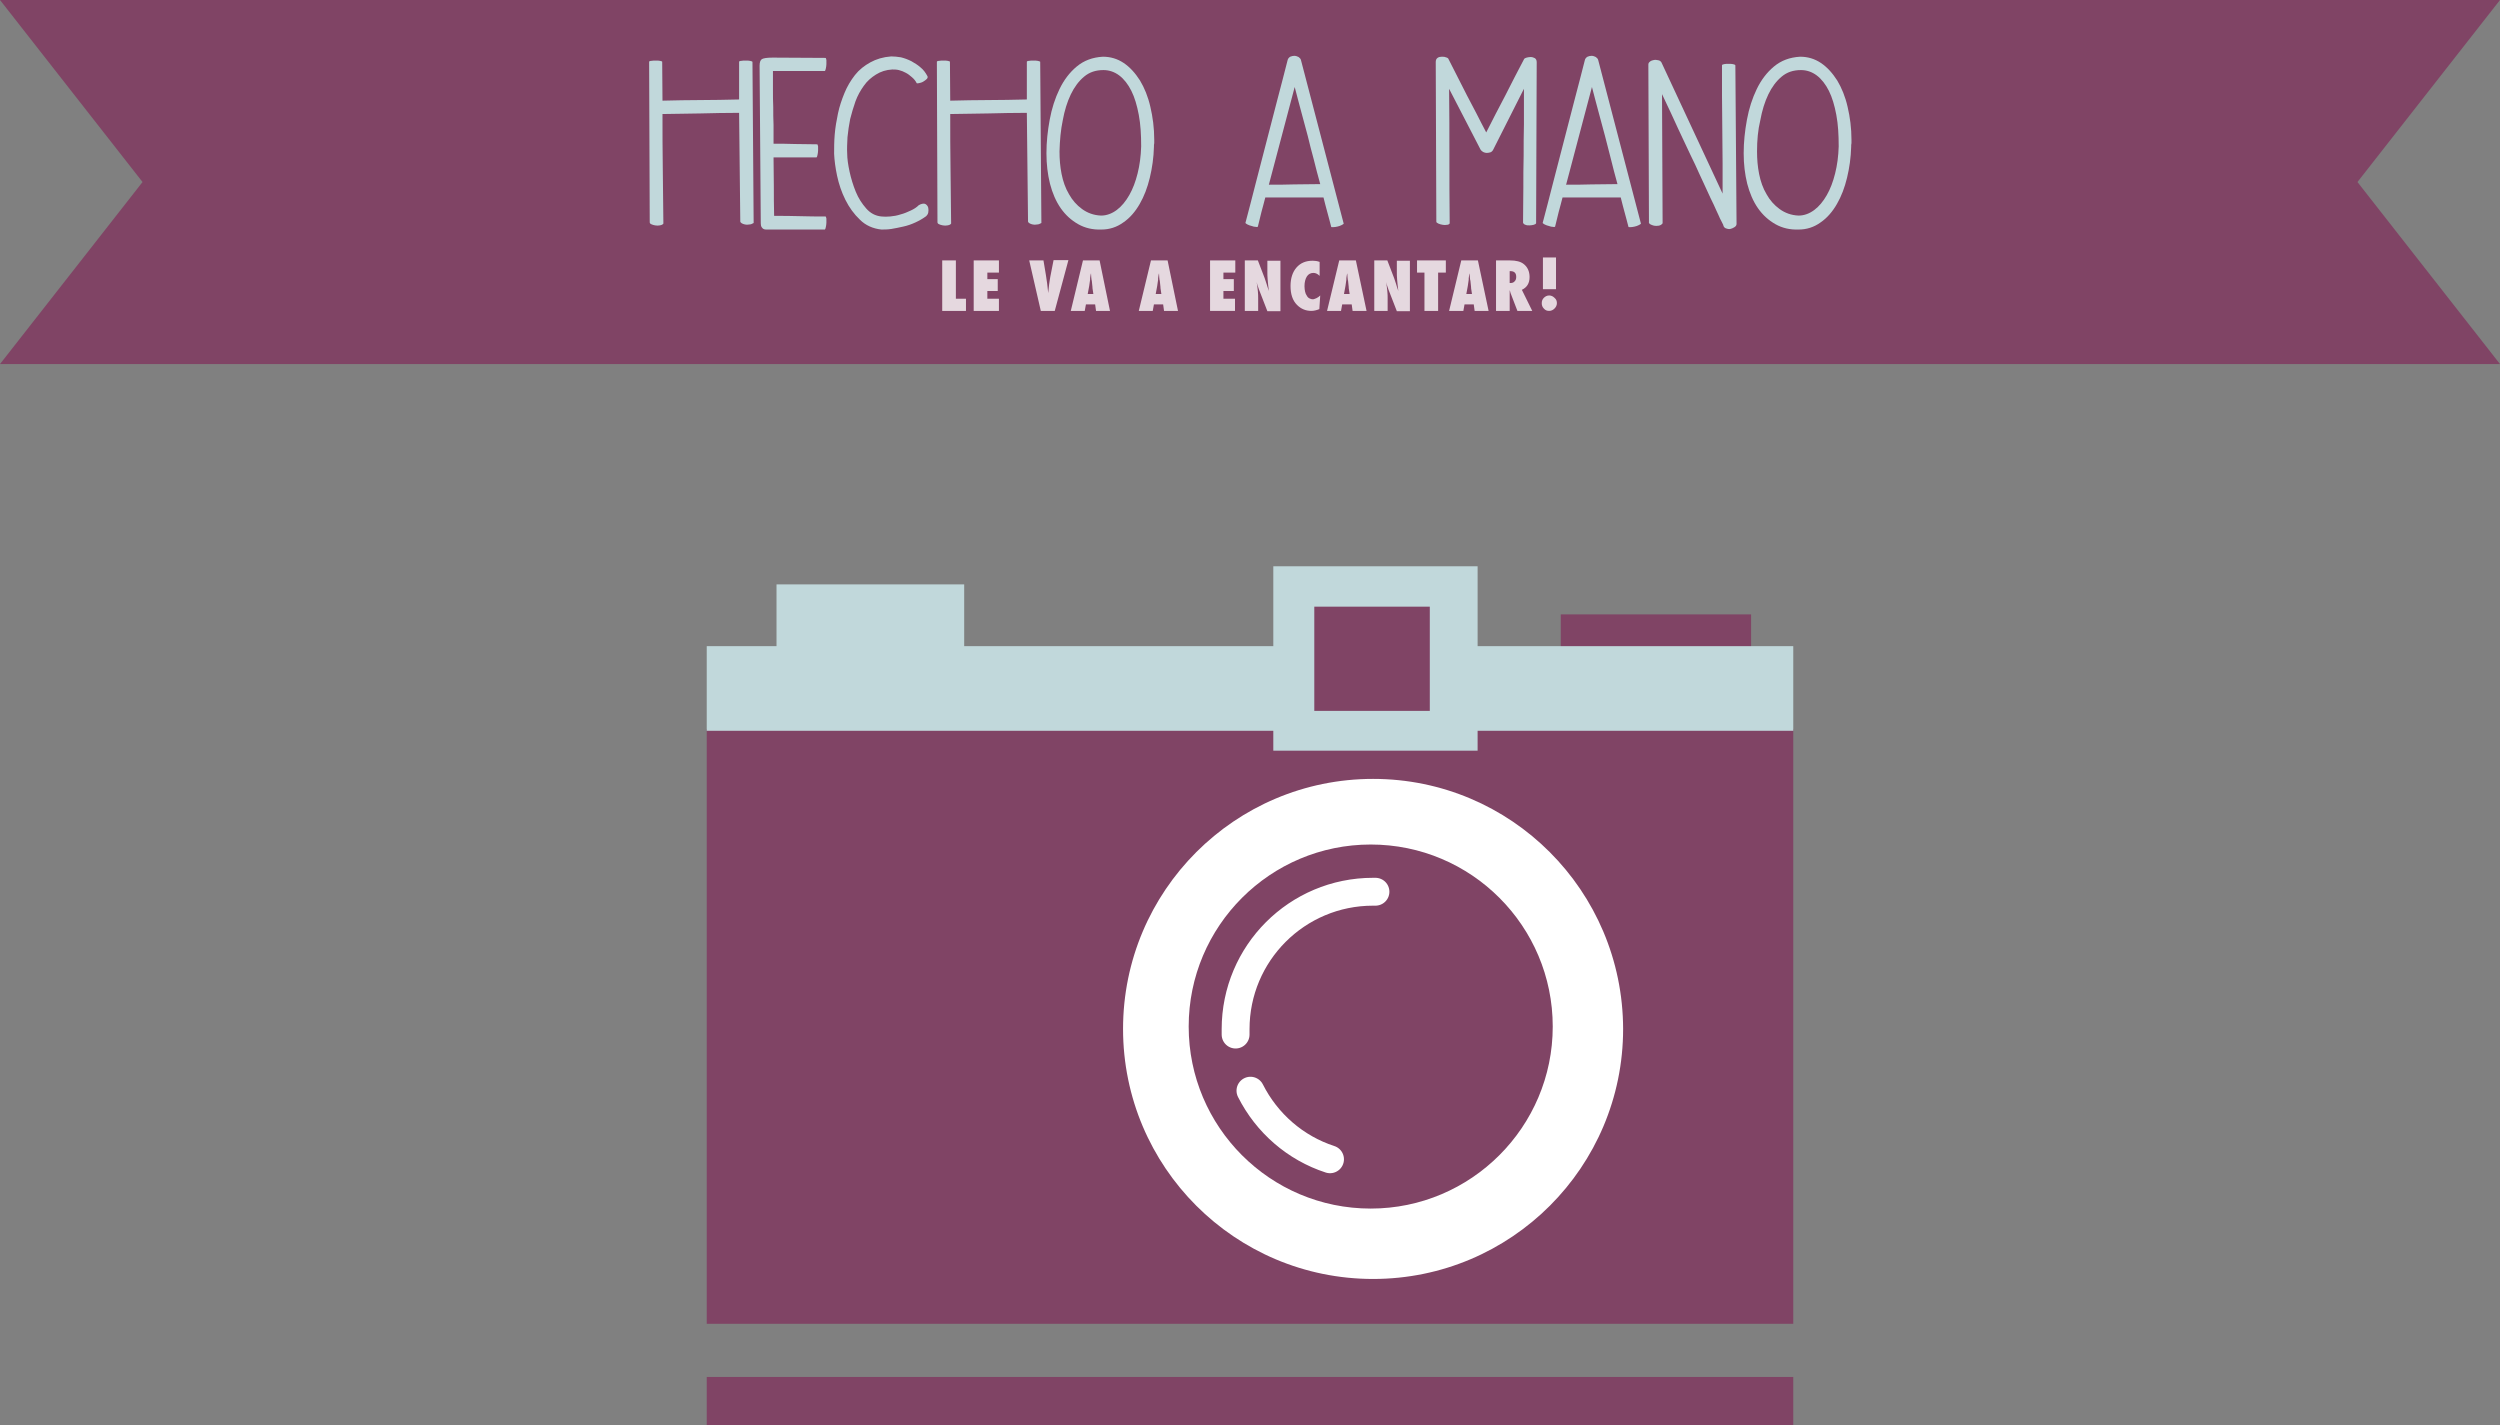 <?xml version="1.0" encoding="utf-8"?>
<!-- Generator: Adobe Illustrator 18.1.0, SVG Export Plug-In . SVG Version: 6.00 Build 0)  -->
<svg version="1.1" id="Layer_1" xmlns="http://www.w3.org/2000/svg" xmlns:xlink="http://www.w3.org/1999/xlink" x="0px" y="0px"
	 viewBox="0 0 841.9 480" enable-background="new 0 0 841.9 480" xml:space="preserve">
<rect x="0" y="0" width="841.9" height="480" fill="#808080" stroke="none"/>
<g>
	<g>
		<polygon fill="#804465" points="589.7,245.5 589.7,206.9 525.6,206.9 525.6,245.5 493.8,245.5 493.8,196.3 432.5,196.3 
			432.5,245.5 238,245.5 238,445.8 603.9,445.8 603.9,245.5 		"/>
		<rect x="238" y="463.7" fill="#804465" width="365.9" height="16.2"/>
		<path fill="#C1D8DB" d="M428.8,190.7v62.1h68.8v-62.1H428.8z M481.5,239.4h-38.9v-35.1h38.9V239.4z"/>
		<path fill="#FFFFFF" d="M462.4,262.3c-46.5,0-84.2,37.7-84.2,84.2c0,46.5,37.7,84.2,84.2,84.2s84.2-37.7,84.2-84.2
			C546.5,300,508.9,262.3,462.4,262.3z M461.6,407c-33.9,0-61.3-27.5-61.3-61.3c0-33.9,27.5-61.3,61.3-61.3
			c33.9,0,61.3,27.5,61.3,61.3C522.9,379.5,495.4,407,461.6,407z"/>
		<g>
			<polygon fill="#C1D8DB" points="437.2,217.6 324.7,217.6 324.7,196.8 261.5,196.8 261.5,217.6 238,217.6 238,246.1 437.2,246.1 
							"/>
			<rect x="492" y="217.6" fill="#C1D8DB" width="111.9" height="28.5"/>
		</g>
		<g>
			<path fill="none" stroke="#FFFFFF" stroke-width="9.382" stroke-linecap="round" stroke-miterlimit="10" d="M463.2,300.3
				c-0.3,0-0.5,0-0.8,0c-25.6,0-46.3,20.7-46.3,46.3c0,0.6,0,1.2,0,1.8"/>
			<path fill="none" stroke="#FFFFFF" stroke-width="9.382" stroke-linecap="round" stroke-miterlimit="10" d="M421.1,367.3
				c5.5,10.9,15.1,19.3,26.8,23.1"/>
		</g>
	</g>
	<polygon fill="#804465" points="841.9,0 787.8,0 787.8,0 0,0 48,61.3 0,122.6 54.1,122.6 54.1,122.6 841.9,122.6 793.9,61.3 	"/>
	<g opacity="0.79">
		<path fill="#FFFFFF" d="M325.3,104.7h-8v-17h4.6v12.9h3.4V104.7z"/>
		<path fill="#FFFFFF" d="M327.9,104.7v-17h8.5v4.1h-3.9v2.2h3.5V98h-3.5v2.6h3.9v4.1H327.9z"/>
		<path fill="#FFFFFF" d="M355.2,104.7h-4.7l-3.9-17h4.8l0.8,4.8c0.3,1.9,0.6,3.9,0.8,6.2c0.1-1,0.2-2,0.3-2.9
			c0.1-0.9,0.3-1.8,0.4-2.6l1.1-5.6h5L355.2,104.7z"/>
		<path fill="#FFFFFF" d="M373.8,104.7h-4.7l-0.3-2.2h-3.1l-0.4,2.2h-4.7l4.1-17h5.6L373.8,104.7z M368.2,99l-0.3-2c0,0,0-0.1,0-0.3
			c0-0.2-0.1-0.8-0.2-1.9c0-0.1,0-0.3-0.1-0.5c0-0.2-0.1-0.5-0.1-0.8l-0.1-1.6c0,0.2,0,0.3-0.1,0.5c0,0.2-0.1,0.4-0.1,0.6
			c-0.1,0.5-0.1,0.8-0.1,0.9c0,0.2,0,0.3,0,0.3l-0.3,2.1l-0.5,2.7H368.2z"/>
		<path fill="#FFFFFF" d="M396.7,104.7H392l-0.3-2.2h-3.1l-0.4,2.2h-4.7l4.1-17h5.6L396.7,104.7z M391.1,99l-0.3-2c0,0,0-0.1,0-0.3
			c0-0.2-0.1-0.8-0.2-1.9c0-0.1,0-0.3-0.1-0.5c0-0.2-0.1-0.5-0.1-0.8l-0.1-1.6c0,0.2,0,0.3-0.1,0.5c0,0.2-0.1,0.4-0.1,0.6
			c-0.1,0.5-0.1,0.8-0.1,0.9c0,0.2,0,0.3,0,0.3l-0.3,2.1l-0.5,2.7H391.1z"/>
		<path fill="#FFFFFF" d="M407.5,104.7v-17h8.5v4.1H412v2.2h3.5V98H412v2.6h3.9v4.1H407.5z"/>
		<path fill="#FFFFFF" d="M419.2,104.7v-17h4.4l2.3,6c0.1,0.4,0.3,0.8,0.4,1.2c0.2,0.5,0.3,1,0.5,1.6l0.5,1.5
			c-0.2-1.5-0.3-2.7-0.4-3.8c-0.1-1-0.1-1.9-0.1-2.6v-3.8h4.4v17h-4.4l-2.4-6.2c-0.3-0.7-0.5-1.3-0.7-1.9c-0.2-0.6-0.4-1.1-0.5-1.7
			c0.2,1.2,0.3,2.2,0.4,3.1c0.1,0.9,0.1,1.7,0.1,2.3v4.3H419.2z"/>
		<path fill="#FFFFFF" d="M444.6,99.5l-0.3,4.6c-1,0.4-1.9,0.6-2.7,0.6c-1.9,0-3.5-0.7-4.8-2c-1.5-1.5-2.2-3.6-2.2-6.4
			c0-2.6,0.7-4.7,2-6.2c1.4-1.6,3.2-2.3,5.5-2.3c0.7,0,1.5,0.1,2.3,0.4v4.7c-0.7-0.7-1.4-1-2.1-1c-0.9,0-1.7,0.4-2.2,1.2
			c-0.5,0.8-0.8,1.9-0.8,3.3c0,0.7,0.1,1.3,0.2,1.8c0.1,0.5,0.3,1,0.6,1.4c0.2,0.4,0.5,0.7,0.9,0.9c0.4,0.2,0.8,0.3,1.2,0.3
			C443,100.6,443.8,100.3,444.6,99.5z"/>
		<path fill="#FFFFFF" d="M460.2,104.7h-4.7l-0.3-2.2H452l-0.4,2.2h-4.7l4.1-17h5.6L460.2,104.7z M454.5,99l-0.3-2c0,0,0-0.1,0-0.3
			c0-0.2-0.1-0.8-0.2-1.9c0-0.1,0-0.3-0.1-0.5c0-0.2-0.1-0.5-0.1-0.8l-0.1-1.6c0,0.2,0,0.3-0.1,0.5c0,0.2-0.1,0.4-0.1,0.6
			c-0.1,0.5-0.1,0.8-0.1,0.9c0,0.2,0,0.3,0,0.3l-0.3,2.1l-0.5,2.7H454.5z"/>
		<path fill="#FFFFFF" d="M462.8,104.7v-17h4.4l2.3,6c0.1,0.4,0.3,0.8,0.4,1.2c0.2,0.5,0.3,1,0.5,1.6l0.5,1.5
			c-0.2-1.5-0.3-2.7-0.4-3.8c-0.1-1-0.1-1.9-0.1-2.6v-3.8h4.4v17h-4.4l-2.4-6.2c-0.3-0.7-0.5-1.3-0.7-1.9c-0.2-0.6-0.4-1.1-0.5-1.7
			c0.2,1.2,0.3,2.2,0.4,3.1c0.1,0.9,0.1,1.7,0.1,2.3v4.3H462.8z"/>
		<path fill="#FFFFFF" d="M484.3,104.7h-4.6V91.8h-2.5v-4.1h9.7v4.1h-2.6V104.7z"/>
		<path fill="#FFFFFF" d="M501.3,104.7h-4.7l-0.3-2.2h-3.1l-0.4,2.2H488l4.1-17h5.6L501.3,104.7z M495.7,99l-0.3-2c0,0,0-0.1,0-0.3
			c0-0.2-0.1-0.8-0.2-1.9c0-0.1,0-0.3-0.1-0.5c0-0.2-0.1-0.5-0.1-0.8l-0.1-1.6c0,0.2,0,0.3-0.1,0.5c0,0.2-0.1,0.4-0.1,0.6
			c-0.1,0.5-0.1,0.8-0.1,0.9c0,0.2,0,0.3,0,0.3l-0.3,2.1l-0.5,2.7H495.7z"/>
		<path fill="#FFFFFF" d="M516,104.7h-5l-2.3-6c0-0.1-0.1-0.2-0.1-0.4c-0.1-0.2-0.1-0.4-0.2-0.6l0,1.1v5.9h-4.6v-17h4.7
			c2.1,0,3.6,0.4,4.6,1.2c1.3,1,2,2.5,2,4.4c0,2.1-0.9,3.5-2.6,4.3L516,104.7z M508.5,95.3h0.3c0.5,0,1-0.2,1.3-0.6
			c0.4-0.4,0.5-0.9,0.5-1.5c0-1.3-0.7-1.9-2-1.9h-0.2V95.3z"/>
		<path fill="#FFFFFF" d="M524.3,102.1c0,0.7-0.3,1.3-0.8,1.8c-0.5,0.5-1.1,0.8-1.8,0.8c-0.7,0-1.3-0.2-1.8-0.8
			c-0.5-0.5-0.7-1.1-0.7-1.8c0-0.7,0.2-1.3,0.7-1.8c0.5-0.5,1.1-0.8,1.8-0.8c0.7,0,1.3,0.3,1.8,0.8
			C524.1,100.8,524.3,101.4,524.3,102.1z M524,97.4h-4.4V86.7h4.4V97.4z"/>
	</g>
	<g>
		<path fill="#C1D8DB" d="M248.9,38c-4.5,0-8.8,0.1-12.9,0.2c-4.1,0.1-8.4,0.1-12.9,0.2c0,6.2,0,12.3,0.1,18.5s0.1,12.3,0.2,18.4
			c-0.2,0.3-0.6,0.5-1.2,0.6c-0.5,0.1-1,0.1-1.6,0c-0.5-0.1-0.9-0.2-1.3-0.4c-0.4-0.2-0.5-0.4-0.5-0.7c0-9.1-0.1-18.1-0.1-27
			c0-8.9-0.1-17.9-0.1-27c0-0.1,0.2-0.3,0.7-0.3c0.5-0.1,1-0.1,1.5-0.1c0.6,0,1.1,0,1.5,0.1c0.5,0.1,0.7,0.2,0.7,0.3l0.1,13.1
			c4.4-0.1,8.7-0.2,12.8-0.2c4.1,0,8.4-0.1,13-0.2c0-2.1,0-4.2,0-6.3c0-2.1,0-4.2,0-6.4c0-0.1,0.2-0.3,0.7-0.3
			c0.4-0.1,0.9-0.1,1.5-0.1c0.6,0,1.1,0,1.5,0.1c0.5,0.1,0.7,0.2,0.8,0.3c0,4.3,0.1,8.8,0.1,13.4c0,4.6,0.1,9.2,0.1,13.8
			c0,4.7,0.1,9.3,0.1,13.8c0,4.6,0.1,9,0.1,13.3c-0.5,0.3-1,0.5-1.5,0.5c-0.5,0.1-1,0.1-1.4,0c-0.4-0.1-0.8-0.2-1.1-0.4
			c-0.3-0.2-0.5-0.4-0.5-0.6L248.9,38z"/>
		<path fill="#C1D8DB" d="M255.8,22.1c0-1.2,0.3-1.9,0.8-2.2c0.5-0.3,1.7-0.5,3.6-0.5l17.8,0.1c0.1,0,0.2,0.2,0.3,0.7
			c0,0.4,0,0.9,0,1.4c0,0.5-0.1,1-0.2,1.5c-0.1,0.5-0.2,0.7-0.3,0.8c-1.1,0-2.4,0-3.9,0c-1.5,0-3.1,0-4.7,0c-1.6,0-3.2,0-4.8,0
			c-1.6,0-2.9,0-4.1,0c0,2.1,0,4.2,0,6.2c0,2,0,4,0.1,6c0,2,0,4,0.1,6c0,2,0,4.1,0,6.3c2.3,0,4.7,0,7.3,0.1c2.6,0,5,0.1,7.4,0.1
			c0.1,0,0.2,0.2,0.3,0.7c0,0.4,0,0.9,0,1.4c0,0.5-0.1,1-0.2,1.5c-0.1,0.5-0.2,0.7-0.3,0.8h-14.5c0,3.4,0.1,6.7,0.1,9.8
			s0,6.4,0.1,9.9c2.9,0,5.8,0,8.7,0.1s5.8,0.1,8.6,0.1c0.1,0,0.2,0.2,0.3,0.7c0,0.4,0,0.9,0,1.4c0,0.5-0.1,1-0.2,1.5
			c-0.1,0.5-0.2,0.7-0.3,0.8c-1.2,0-2.6,0-4.3,0c-1.7,0-3.4,0-5.1,0c-1.7,0-3.4,0-5.1,0s-3.1,0-4.2,0h-0.3c-0.3,0-0.6,0-0.9,0
			c-0.3,0-0.6-0.1-0.8-0.2c-0.2-0.1-0.4-0.3-0.6-0.6c-0.2-0.3-0.3-0.7-0.3-1.3L255.8,22.1z"/>
		<path fill="#C1D8DB" d="M310,68.8c0.8-0.3,1.4-0.3,1.8,0c0.4,0.3,0.7,0.7,0.8,1.2c0.1,0.5,0.1,1,0,1.6c-0.1,0.5-0.4,0.9-0.7,1.2
			c-1.1,0.8-2.3,1.5-3.6,2.1c-1.3,0.6-2.7,1.1-4.1,1.4s-2.7,0.6-4,0.8c-1.3,0.2-2.4,0.2-3.4,0.2c-2.8-0.3-5.3-1.4-7.2-3.3
			c-2-1.9-3.6-4.1-4.9-6.7c-1.3-2.6-2.2-5.3-2.8-8.1c-0.6-2.8-0.9-5.3-1-7.4c0-2,0-4.1,0.2-6.5c0.2-2.4,0.6-4.7,1.1-7.1
			c0.5-2.4,1.3-4.7,2.2-6.9c0.9-2.2,2.1-4.2,3.5-6s3.2-3.2,5.2-4.3c2-1.1,4.3-1.8,7-2c1,0,2.1,0.1,3.3,0.3c1.2,0.3,2.3,0.7,3.5,1.3
			c1.1,0.6,2.2,1.3,3.1,2.1c1,0.8,1.7,1.8,2.3,2.9c0.2,0.3,0.1,0.7-0.2,1c-0.3,0.3-0.7,0.6-1.2,0.9s-1,0.4-1.4,0.5
			c-0.5,0.1-0.7,0.1-0.8,0c-0.4-0.8-0.9-1.4-1.6-2c-0.7-0.6-1.3-1.1-2.1-1.5c-0.7-0.4-1.5-0.7-2.3-0.9c-0.8-0.2-1.5-0.2-2.2-0.2
			c-2.1,0.1-3.9,0.7-5.5,1.7c-1.6,1-3,2.2-4.1,3.8c-1.1,1.5-2.1,3.3-2.8,5.2c-0.7,2-1.3,4-1.8,6c-0.4,2-0.7,4.1-0.9,6.1
			c-0.1,2-0.2,3.9-0.1,5.5c0,1.7,0.3,3.8,0.8,6.1c0.5,2.3,1.2,4.6,2.1,6.8c0.9,2.2,2.1,4,3.5,5.6s3.1,2.5,5.1,2.7
			c0.9,0.1,1.9,0.1,3,0c1.1-0.1,2.3-0.3,3.5-0.7c1.2-0.3,2.3-0.8,3.4-1.3c1.1-0.5,2-1.1,2.7-1.8L310,68.8z"/>
		<path fill="#C1D8DB" d="M345.8,38c-4.5,0-8.8,0.1-12.9,0.2c-4.1,0.1-8.4,0.1-12.9,0.2c0,6.2,0,12.3,0.1,18.5
			c0.1,6.1,0.1,12.3,0.2,18.4c-0.2,0.3-0.6,0.5-1.2,0.6s-1,0.1-1.6,0c-0.5-0.1-0.9-0.2-1.3-0.4c-0.4-0.2-0.5-0.4-0.5-0.7
			c0-9.1-0.1-18.1-0.1-27c0-8.9-0.1-17.9-0.1-27c0-0.1,0.2-0.3,0.7-0.3c0.5-0.1,1-0.1,1.5-0.1c0.6,0,1.1,0,1.5,0.1
			c0.5,0.1,0.7,0.2,0.7,0.3l0.1,13.1c4.4-0.1,8.7-0.2,12.8-0.2c4.1,0,8.4-0.1,13-0.2c0-2.1,0-4.2,0-6.3c0-2.1,0-4.2,0-6.4
			c0-0.1,0.2-0.3,0.7-0.3c0.4-0.1,0.9-0.1,1.5-0.1c0.6,0,1.1,0,1.5,0.1c0.5,0.1,0.7,0.2,0.8,0.3c0,4.3,0.1,8.8,0.1,13.4
			c0,4.6,0.1,9.2,0.1,13.8c0,4.7,0.1,9.3,0.1,13.8c0,4.6,0.1,9,0.1,13.3c-0.5,0.3-1,0.5-1.5,0.5c-0.5,0.1-1,0.1-1.4,0
			c-0.4-0.1-0.8-0.2-1.1-0.4c-0.3-0.2-0.5-0.4-0.5-0.6L345.8,38z"/>
		<path fill="#C1D8DB" d="M388.6,49.5c-0.1,3.6-0.6,7.1-1.4,10.4c-0.8,3.3-1.9,6.2-3.4,8.8c-1.5,2.6-3.3,4.7-5.5,6.2
			c-2.2,1.6-4.7,2.4-7.4,2.4c-2.9,0.1-5.5-0.5-7.8-1.8c-2.3-1.3-4.3-3.1-5.9-5.4c-1.6-2.3-2.8-5.1-3.6-8.2
			c-0.8-3.2-1.2-6.6-1.2-10.3c0-3.8,0.4-7.5,1.1-11.3c0.7-3.8,1.8-7.2,3.3-10.3c1.5-3.1,3.4-5.6,5.8-7.6c2.4-2,5.3-3.1,8.8-3.3
			c2.6,0,4.9,0.7,7,2.1s3.9,3.4,5.5,5.9c1.5,2.5,2.7,5.4,3.5,8.9c0.8,3.4,1.3,7.1,1.3,11.1c0,0.4,0,0.8,0,1.1
			C388.6,48.6,388.6,49,388.6,49.5L388.6,49.5z M356.8,51c0,2.6,0.2,5.1,0.7,7.6c0.5,2.5,1.3,4.8,2.5,6.8c1.1,2,2.6,3.7,4.4,5
			c1.8,1.3,3.9,2.1,6.4,2.2c1.9,0,3.7-0.7,5.3-1.9c1.6-1.2,3-2.9,4.2-5c1.2-2.1,2.1-4.5,2.8-7.3c0.7-2.8,1.1-5.8,1.2-9.1
			c0-3.9-0.2-7.4-0.8-10.6c-0.6-3.2-1.4-5.9-2.5-8.1c-1.1-2.2-2.5-4-4.1-5.2c-1.6-1.2-3.4-1.8-5.3-1.8c-2.6,0-4.7,0.7-6.5,2.2
			c-1.8,1.5-3.3,3.5-4.5,6c-1.2,2.5-2.1,5.4-2.7,8.7C357.2,43.8,356.9,47.3,356.8,51z"/>
		<path fill="#C1D8DB" d="M452.5,75.3c0,0.1-0.3,0.3-0.7,0.5c-0.4,0.2-0.9,0.4-1.4,0.5c-0.5,0.1-1,0.2-1.4,0.2c-0.4,0-0.7,0-0.7-0.1
			c-0.4-1.7-0.9-3.3-1.3-4.9c-0.4-1.6-0.9-3.2-1.3-5c-3.4,0-6.6,0-9.8,0c-3.1,0-6.4,0-9.8,0c-0.4,1.7-0.9,3.3-1.3,4.9
			c-0.4,1.6-0.8,3.2-1.2,4.9c0,0.1-0.3,0.2-0.7,0.1c-0.4,0-0.9-0.1-1.4-0.3c-0.5-0.1-1-0.3-1.4-0.5c-0.4-0.2-0.6-0.4-0.7-0.5
			c1.2-4.4,2.3-8.9,3.5-13.5c1.2-4.6,2.4-9.2,3.6-13.9c1.2-4.7,2.4-9.3,3.6-13.9c1.2-4.6,2.4-9.1,3.5-13.5c0.1-0.5,0.4-0.9,0.9-1.2
			c0.5-0.2,0.9-0.3,1.4-0.3c0.5,0,1,0.2,1.4,0.4c0.4,0.3,0.7,0.6,0.8,1L452.5,75.3z M427.3,62.2c2.9,0,5.7,0,8.5-0.1
			c2.8,0,5.7-0.1,8.8-0.1c-0.8-3-1.6-5.8-2.2-8.4c-0.7-2.6-1.4-5.2-2-7.8c-0.7-2.6-1.4-5.2-2.1-7.8c-0.7-2.7-1.5-5.5-2.3-8.7
			L427.3,62.2z"/>
		<path fill="#C1D8DB" d="M502.8,50.5c-0.2,0.4-0.6,0.7-0.9,0.8c-0.4,0.1-0.8,0.2-1.2,0.2c-0.4,0-0.8-0.1-1.2-0.3
			c-0.4-0.2-0.7-0.5-0.9-0.8L488,29.9c0.1,7.7,0.1,15.2,0.1,22.7c0,7.5,0,15,0.1,22.6c-0.1,0.3-0.5,0.5-0.9,0.5
			c-0.5,0.1-1,0.1-1.5,0c-0.5-0.1-1-0.2-1.4-0.4c-0.4-0.2-0.7-0.4-0.7-0.6c0-9.1-0.1-18-0.1-26.9c0-8.9-0.1-17.8-0.1-26.9
			c0-0.7,0.2-1.1,0.6-1.4c0.4-0.3,0.9-0.4,1.4-0.4c0.5,0,1,0,1.4,0.2c0.5,0.1,0.7,0.3,0.8,0.4c1.1,2.2,2.2,4.3,3.2,6.3
			c1,2,2.1,4.1,3.1,6.1c1.1,2,2.1,4.1,3.2,6.1c1.1,2.1,2.1,4.2,3.3,6.4c2.1-4.1,4.2-8.3,6.4-12.4c2.1-4.1,4.2-8.3,6.4-12.4
			c0.1-0.1,0.4-0.3,0.8-0.4s0.9-0.2,1.4-0.2c0.5,0,1,0.2,1.4,0.4c0.4,0.3,0.6,0.7,0.6,1.4l-0.2,54.2c-0.1,0.2-0.4,0.4-0.8,0.5
			c-0.5,0.1-0.9,0.2-1.4,0.2c-0.5,0-1,0-1.4-0.2c-0.4-0.1-0.7-0.4-0.8-0.7c0-4.2,0.1-8.2,0.1-11.8c0-3.6,0-7.2,0.1-10.7
			c0-3.5,0-7.1,0.1-10.7c0-3.6,0-7.6,0-11.9L502.8,50.5z"/>
		<path fill="#C1D8DB" d="M552.6,75.3c0,0.1-0.3,0.3-0.7,0.5c-0.4,0.2-0.9,0.4-1.4,0.5c-0.5,0.1-1,0.2-1.4,0.2c-0.4,0-0.7,0-0.7-0.1
			c-0.4-1.7-0.9-3.3-1.3-4.9c-0.4-1.6-0.9-3.2-1.3-5c-3.4,0-6.6,0-9.8,0c-3.1,0-6.4,0-9.8,0c-0.4,1.7-0.9,3.3-1.3,4.9
			c-0.4,1.6-0.8,3.2-1.2,4.9c0,0.1-0.3,0.2-0.7,0.1c-0.4,0-0.9-0.1-1.4-0.3c-0.5-0.1-1-0.3-1.4-0.5c-0.4-0.2-0.6-0.4-0.7-0.5
			c1.2-4.4,2.3-8.9,3.5-13.5c1.2-4.6,2.4-9.2,3.6-13.9c1.2-4.7,2.4-9.3,3.6-13.9c1.2-4.6,2.4-9.1,3.5-13.5c0.1-0.5,0.4-0.9,0.9-1.2
			c0.5-0.2,0.9-0.3,1.4-0.3c0.5,0,1,0.2,1.4,0.4c0.4,0.3,0.7,0.6,0.8,1L552.6,75.3z M527.4,62.2c2.9,0,5.7,0,8.5-0.1
			c2.8,0,5.7-0.1,8.8-0.1c-0.8-3-1.6-5.8-2.2-8.4c-0.7-2.6-1.3-5.2-2-7.8c-0.7-2.6-1.4-5.2-2.1-7.8c-0.7-2.7-1.5-5.5-2.3-8.7
			L527.4,62.2z"/>
		<path fill="#C1D8DB" d="M559.9,75.2c-0.3,0.4-0.7,0.7-1.3,0.8c-0.6,0.1-1.1,0.1-1.6,0c-0.5-0.1-0.9-0.3-1.3-0.5
			c-0.3-0.2-0.5-0.5-0.4-0.8c0-8.9-0.1-17.8-0.1-26.5c0-8.8-0.1-17.6-0.1-26.5c0-0.4,0.2-0.7,0.6-1c0.4-0.3,0.8-0.4,1.3-0.5
			c0.5-0.1,1,0,1.5,0.1c0.5,0.1,0.8,0.4,1,0.7l20.6,44.2c0-3.1,0-6.5,0-10.2c0-3.7-0.1-7.5-0.1-11.4c0-3.9-0.1-7.7-0.1-11.4
			c0-3.7,0-7.1,0-10.2c0-0.2,0.2-0.3,0.7-0.4s0.9-0.1,1.5-0.1c0.6,0,1.1,0,1.5,0.1c0.5,0.1,0.7,0.2,0.8,0.4c0,4.2,0.1,8.6,0.1,13.1
			c0,4.5,0.1,9.1,0.1,13.6c0,4.6,0.1,9.1,0.1,13.6c0,4.5,0.1,8.9,0.1,13.1c0,0.4-0.2,0.8-0.7,1.1s-0.9,0.5-1.4,0.6
			c-0.5,0.1-1,0-1.5-0.2c-0.5-0.2-0.8-0.6-0.9-1.2c-0.1-0.3-0.4-0.7-0.6-1.2c-0.3-0.5-0.6-1.2-1-2.1c-0.4-0.9-1-2.1-1.6-3.5
			c-0.7-1.4-1.5-3.1-2.4-5.1c-0.8-1.8-1.7-3.6-2.5-5.4c-0.8-1.8-1.8-4-3-6.4c-1.1-2.4-2.5-5.3-4-8.5c-1.5-3.3-3.3-7.2-5.5-11.8
			L559.9,75.2z"/>
		<path fill="#C1D8DB" d="M623.4,49.5c-0.1,3.6-0.6,7.1-1.4,10.4c-0.8,3.3-1.9,6.2-3.4,8.8c-1.5,2.6-3.3,4.7-5.5,6.2
			c-2.2,1.6-4.7,2.4-7.4,2.4c-2.9,0.1-5.5-0.5-7.8-1.8c-2.3-1.3-4.3-3.1-5.9-5.4c-1.6-2.3-2.8-5.1-3.6-8.2
			c-0.8-3.2-1.2-6.6-1.2-10.3c0-3.8,0.4-7.5,1.1-11.3c0.7-3.8,1.8-7.2,3.3-10.3c1.5-3.1,3.4-5.6,5.8-7.6c2.4-2,5.3-3.1,8.8-3.3
			c2.6,0,4.9,0.7,7,2.1s3.9,3.4,5.5,5.9c1.5,2.5,2.7,5.4,3.5,8.9c0.8,3.4,1.3,7.1,1.3,11.1c0,0.4,0,0.8,0,1.1
			C623.4,48.6,623.4,49,623.4,49.5L623.4,49.5z M591.7,51c0,2.6,0.2,5.1,0.7,7.6c0.5,2.5,1.3,4.8,2.5,6.8c1.1,2,2.6,3.7,4.4,5
			c1.8,1.3,3.9,2.1,6.4,2.2c1.9,0,3.7-0.7,5.3-1.9c1.6-1.2,3-2.9,4.2-5c1.2-2.1,2.1-4.5,2.8-7.3c0.7-2.8,1.1-5.8,1.2-9.1
			c0-3.9-0.2-7.4-0.8-10.6c-0.6-3.2-1.4-5.9-2.5-8.1c-1.1-2.2-2.5-4-4.1-5.2c-1.6-1.2-3.4-1.8-5.3-1.8c-2.6,0-4.7,0.7-6.5,2.2
			c-1.8,1.5-3.3,3.5-4.5,6c-1.2,2.5-2.1,5.4-2.7,8.7C592,43.8,591.7,47.3,591.7,51z"/>
	</g>
</g>
</svg>
